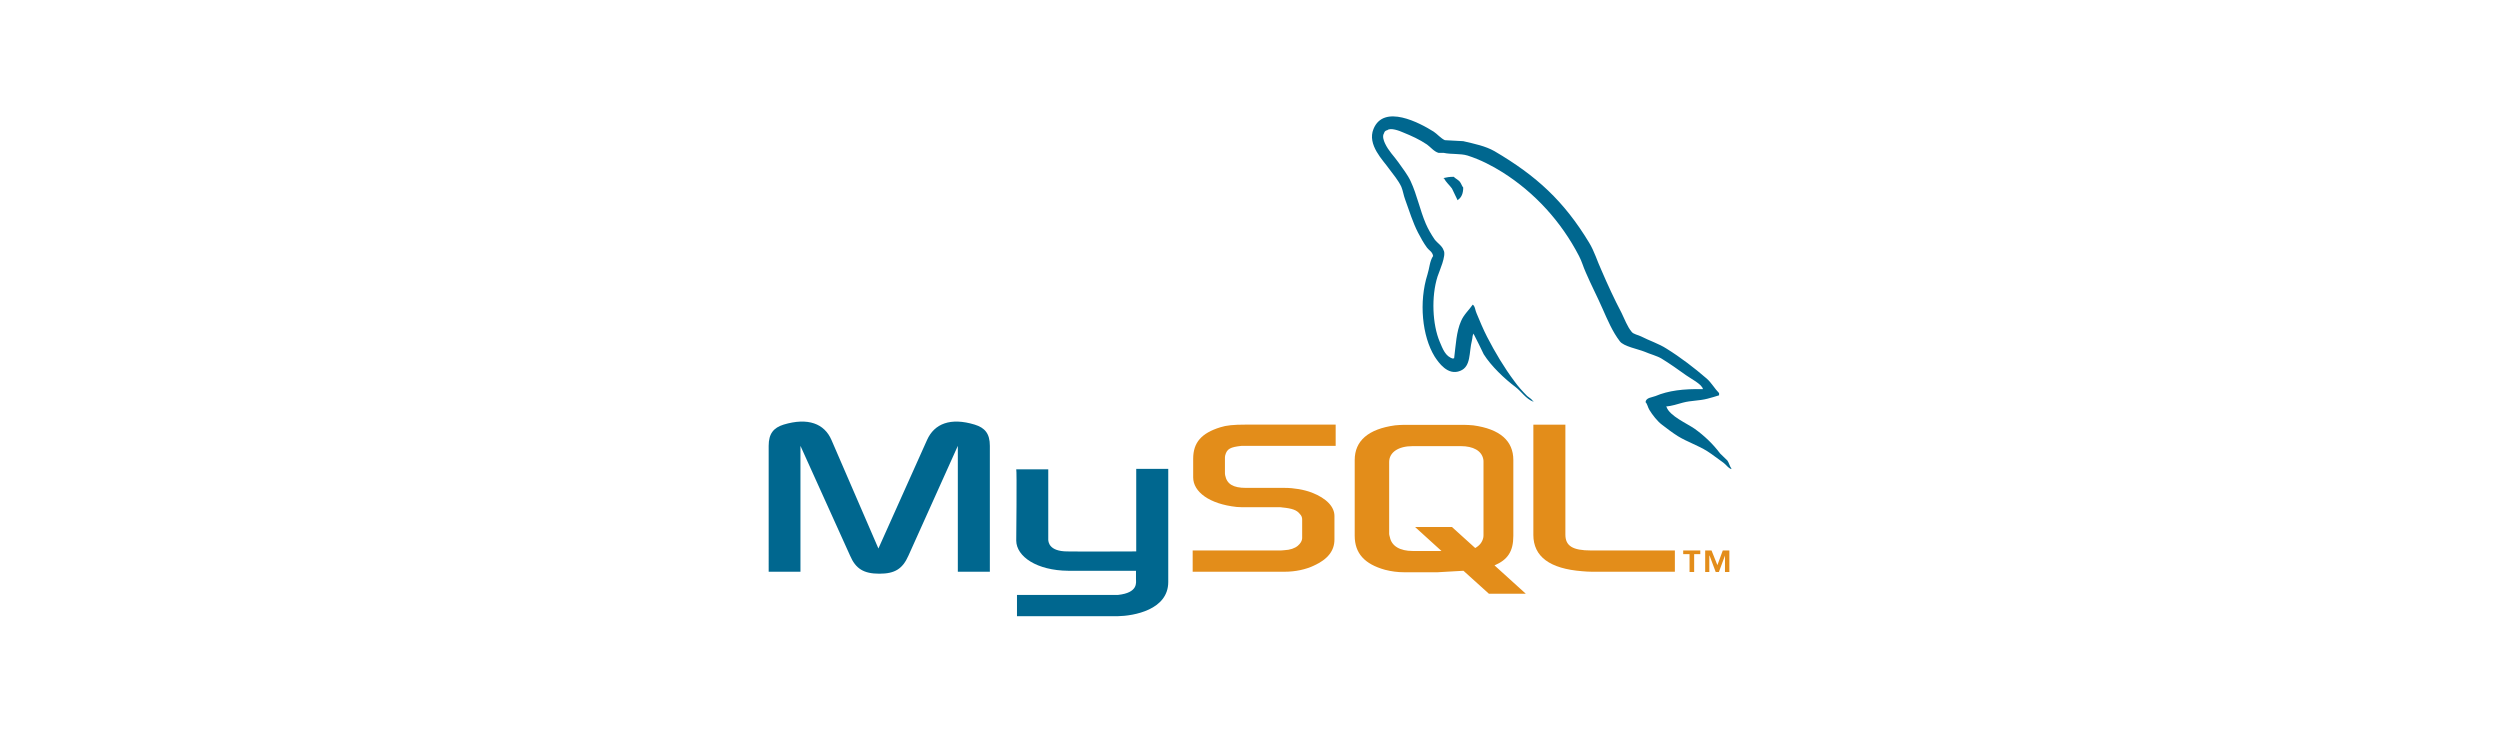 <?xml version="1.0" encoding="utf-8"?>
<!-- Generator: Adobe Illustrator 15.1.0, SVG Export Plug-In . SVG Version: 6.00 Build 0)  -->
<!DOCTYPE svg PUBLIC "-//W3C//DTD SVG 1.1//EN" "http://www.w3.org/Graphics/SVG/1.1/DTD/svg11.dtd">
<svg version="1.1" id="Layer_1" xmlns="http://www.w3.org/2000/svg" xmlns:xlink="http://www.w3.org/1999/xlink" x="0px" y="0px"
	 width="174.01px" height="50.99px" viewBox="0 0 174.01 50.99" enable-background="new 0 0 174.01 50.99" xml:space="preserve">
<g>
	<path fill-rule="evenodd" clip-rule="evenodd" fill="#00678F" d="M53.503,39.795h2.212v-8.761l3.452,7.637
		c0.392,0.919,0.952,1.261,2.042,1.261c1.088,0,1.615-0.342,2.024-1.261l3.436-7.637v8.761h2.229v-8.761
		c0-0.851-0.341-1.259-1.055-1.479c-1.684-0.512-2.807-0.069-3.317,1.07l-3.385,7.553l-3.267-7.553
		c-0.492-1.14-1.633-1.582-3.333-1.07c-0.698,0.22-1.038,0.628-1.038,1.479V39.795L53.503,39.795z"/>
	<path fill-rule="evenodd" clip-rule="evenodd" fill="#00678F" d="M70.734,32.667h2.229v4.814c-0.017,0.271,0.085,0.885,1.292,0.9
		c0.63,0.018,4.797,0,4.831,0v-5.748h2.229c0,0,0,7.842,0,7.876c0,1.938-2.398,2.363-3.521,2.381h-7.008v-1.48
		c0.017,0,7.008,0,7.024,0c1.429-0.153,1.259-0.868,1.259-1.105v-0.577h-4.712c-2.194-0.019-3.606-0.988-3.623-2.093
		C70.734,37.532,70.786,32.701,70.734,32.667L70.734,32.667z"/>
	<path fill-rule="evenodd" clip-rule="evenodd" fill="#00678F" d="M118.532,27.087c-1.359-0.032-2.416,0.104-3.299,0.478
		c-0.255,0.103-0.663,0.103-0.697,0.425c0.136,0.137,0.152,0.356,0.271,0.545c0.205,0.34,0.561,0.799,0.886,1.037
		c0.356,0.273,0.714,0.546,1.088,0.783c0.663,0.407,1.411,0.646,2.057,1.054c0.376,0.238,0.75,0.544,1.123,0.801
		c0.188,0.136,0.307,0.357,0.546,0.442c0-0.018,0-0.034,0-0.052c-0.12-0.153-0.153-0.374-0.273-0.544
		c-0.171-0.171-0.339-0.324-0.509-0.494c-0.494-0.663-1.106-1.241-1.77-1.717c-0.544-0.377-1.734-0.886-1.957-1.515
		c0,0-0.017-0.018-0.033-0.034c0.374-0.034,0.816-0.17,1.173-0.272c0.579-0.153,1.106-0.119,1.7-0.271
		c0.273-0.069,0.545-0.153,0.817-0.238c0-0.051,0-0.103,0-0.153c-0.305-0.306-0.527-0.714-0.851-1.003
		c-0.867-0.749-1.82-1.48-2.807-2.093c-0.527-0.34-1.209-0.561-1.77-0.85c-0.202-0.103-0.544-0.154-0.662-0.325
		c-0.308-0.374-0.477-0.866-0.697-1.309c-0.494-0.937-0.972-1.974-1.396-2.96c-0.306-0.663-0.494-1.327-0.867-1.939
		c-1.753-2.892-3.658-4.644-6.583-6.361c-0.63-0.357-1.377-0.511-2.178-0.697c-0.425-0.017-0.852-0.051-1.275-0.068
		c-0.273-0.119-0.545-0.442-0.782-0.595c-0.97-0.613-3.47-1.94-4.185-0.188c-0.46,1.106,0.681,2.194,1.07,2.756
		c0.291,0.391,0.665,0.833,0.868,1.275c0.118,0.289,0.153,0.595,0.271,0.901c0.272,0.749,0.528,1.583,0.887,2.28
		c0.185,0.356,0.39,0.731,0.629,1.054c0.135,0.188,0.374,0.273,0.424,0.579c-0.237,0.34-0.254,0.85-0.391,1.276
		c-0.612,1.922-0.373,4.303,0.493,5.715c0.273,0.424,0.919,1.361,1.786,1.002c0.767-0.305,0.597-1.274,0.815-2.125
		c0.053-0.205,0.018-0.34,0.119-0.477c0,0.018,0,0.035,0,0.035c0.239,0.475,0.479,0.935,0.699,1.411
		c0.526,0.834,1.445,1.702,2.211,2.28c0.407,0.306,0.731,0.833,1.24,1.02c0-0.017,0-0.033,0-0.051c-0.015,0-0.015,0-0.033,0
		c-0.102-0.152-0.255-0.222-0.391-0.34c-0.306-0.307-0.646-0.681-0.885-1.021c-0.714-0.952-1.343-2.006-1.905-3.095
		c-0.272-0.528-0.511-1.106-0.73-1.633c-0.102-0.205-0.102-0.511-0.272-0.613c-0.255,0.374-0.629,0.698-0.817,1.157
		c-0.322,0.73-0.358,1.633-0.476,2.569c-0.068,0.016-0.033,0-0.068,0.034c-0.544-0.137-0.731-0.698-0.936-1.175
		c-0.51-1.208-0.595-3.146-0.152-4.541c0.118-0.357,0.629-1.48,0.425-1.82c-0.102-0.323-0.442-0.51-0.63-0.765
		c-0.222-0.323-0.459-0.731-0.611-1.089c-0.409-0.953-0.612-2.007-1.055-2.96c-0.205-0.442-0.563-0.901-0.851-1.31
		c-0.324-0.459-0.681-0.782-0.937-1.327c-0.084-0.187-0.203-0.494-0.068-0.698c0.035-0.136,0.104-0.187,0.238-0.221
		c0.221-0.188,0.852,0.051,1.072,0.152c0.629,0.255,1.155,0.494,1.685,0.851c0.237,0.17,0.493,0.494,0.8,0.579
		c0.118,0,0.236,0,0.356,0c0.544,0.118,1.156,0.033,1.665,0.187c0.904,0.289,1.72,0.715,2.45,1.174
		c2.229,1.412,4.066,3.419,5.308,5.817c0.205,0.391,0.29,0.749,0.477,1.157c0.357,0.833,0.8,1.685,1.156,2.5
		c0.356,0.799,0.697,1.615,1.208,2.279c0.256,0.357,1.277,0.545,1.735,0.731c0.341,0.153,0.868,0.289,1.174,0.477
		c0.578,0.356,1.157,0.765,1.701,1.156C117.632,26.323,118.481,26.747,118.532,27.087L118.532,27.087z"/>
	<path fill-rule="evenodd" clip-rule="evenodd" fill="#00678F" d="M101.184,12.306c-0.291,0-0.494,0.035-0.698,0.085
		c0,0,0,0.017,0,0.034c0.017,0,0.017,0,0.034,0c0.135,0.272,0.373,0.459,0.543,0.697c0.137,0.272,0.256,0.544,0.393,0.817
		c0.017-0.018,0.033-0.035,0.033-0.035c0.239-0.169,0.357-0.442,0.357-0.851c-0.102-0.119-0.118-0.237-0.204-0.356
		C101.54,12.528,101.318,12.442,101.184,12.306L101.184,12.306z"/>
	<path fill-rule="evenodd" clip-rule="evenodd" fill="#E38D1A" d="M83.016,39.795h6.396c0.749,0,1.464-0.153,2.042-0.427
		c0.969-0.441,1.429-1.036,1.429-1.818v-1.634c0-0.629-0.528-1.224-1.582-1.633c-0.544-0.203-1.226-0.324-1.889-0.324h-2.688
		c-0.901,0-1.326-0.271-1.445-0.867c-0.018-0.067-0.018-0.136-0.018-0.203v-1.004c0-0.05,0-0.118,0.018-0.187
		c0.119-0.46,0.357-0.579,1.14-0.664c0.068,0,0.152,0,0.204,0h6.345v-1.479h-6.226c-0.901,0-1.378,0.05-1.804,0.186
		c-1.31,0.408-1.888,1.055-1.888,2.195v1.293c0,1.003,1.123,1.853,3.028,2.058c0.204,0.017,0.425,0.017,0.646,0.017h2.297
		c0.084,0,0.169,0,0.238,0.018c0.697,0.066,1.003,0.188,1.207,0.442c0.136,0.136,0.17,0.255,0.17,0.408v1.292
		c0,0.153-0.103,0.358-0.306,0.527c-0.205,0.17-0.527,0.289-0.953,0.307c-0.085,0-0.137,0.017-0.221,0.017h-6.141V39.795
		L83.016,39.795z"/>
	<path fill-rule="evenodd" clip-rule="evenodd" fill="#E38D1A" d="M106.727,37.226c0,1.514,1.141,2.364,3.421,2.535
		c0.221,0.018,0.426,0.034,0.646,0.034h5.784v-1.48h-5.835c-1.292,0-1.786-0.323-1.786-1.105v-7.653h-2.229V37.226L106.727,37.226z"
		/>
	<path fill-rule="evenodd" clip-rule="evenodd" fill="#E38D1A" d="M94.293,37.294v-5.273c0-1.344,0.953-2.16,2.808-2.415
		c0.203-0.017,0.408-0.034,0.595-0.034h4.219c0.222,0,0.408,0.018,0.63,0.034c1.853,0.255,2.789,1.071,2.789,2.415v5.273
		c0,1.088-0.392,1.667-1.31,2.059l2.178,1.974h-2.568l-1.771-1.599l-1.786,0.102h-2.381c-0.392,0-0.832-0.051-1.293-0.17
		C94.99,39.267,94.293,38.519,94.293,37.294L94.293,37.294z M96.691,37.175c0,0.069,0.035,0.136,0.051,0.221
		c0.121,0.612,0.698,0.954,1.583,0.954h2.007l-1.837-1.668h2.567l1.618,1.463c0.305-0.171,0.491-0.408,0.56-0.713
		c0.017-0.07,0.017-0.155,0.017-0.223v-5.053c0-0.066,0-0.136-0.017-0.204c-0.118-0.578-0.696-0.9-1.564-0.9h-3.351
		c-0.986,0-1.634,0.426-1.634,1.104V37.175L96.691,37.175z"/>
	<path fill-rule="evenodd" clip-rule="evenodd" fill="#E38D1A" d="M117.599,39.813h0.321v-1.243h0.427v-0.255h-1.19v0.255h0.442
		V39.813L117.599,39.813z M120.063,39.813h0.308v-1.498h-0.459l-0.375,1.02l-0.408-1.02h-0.442v1.498h0.289v-1.142h0.017
		l0.426,1.142h0.222l0.424-1.142l0,0V39.813L120.063,39.813z"/>
</g>
</svg>

